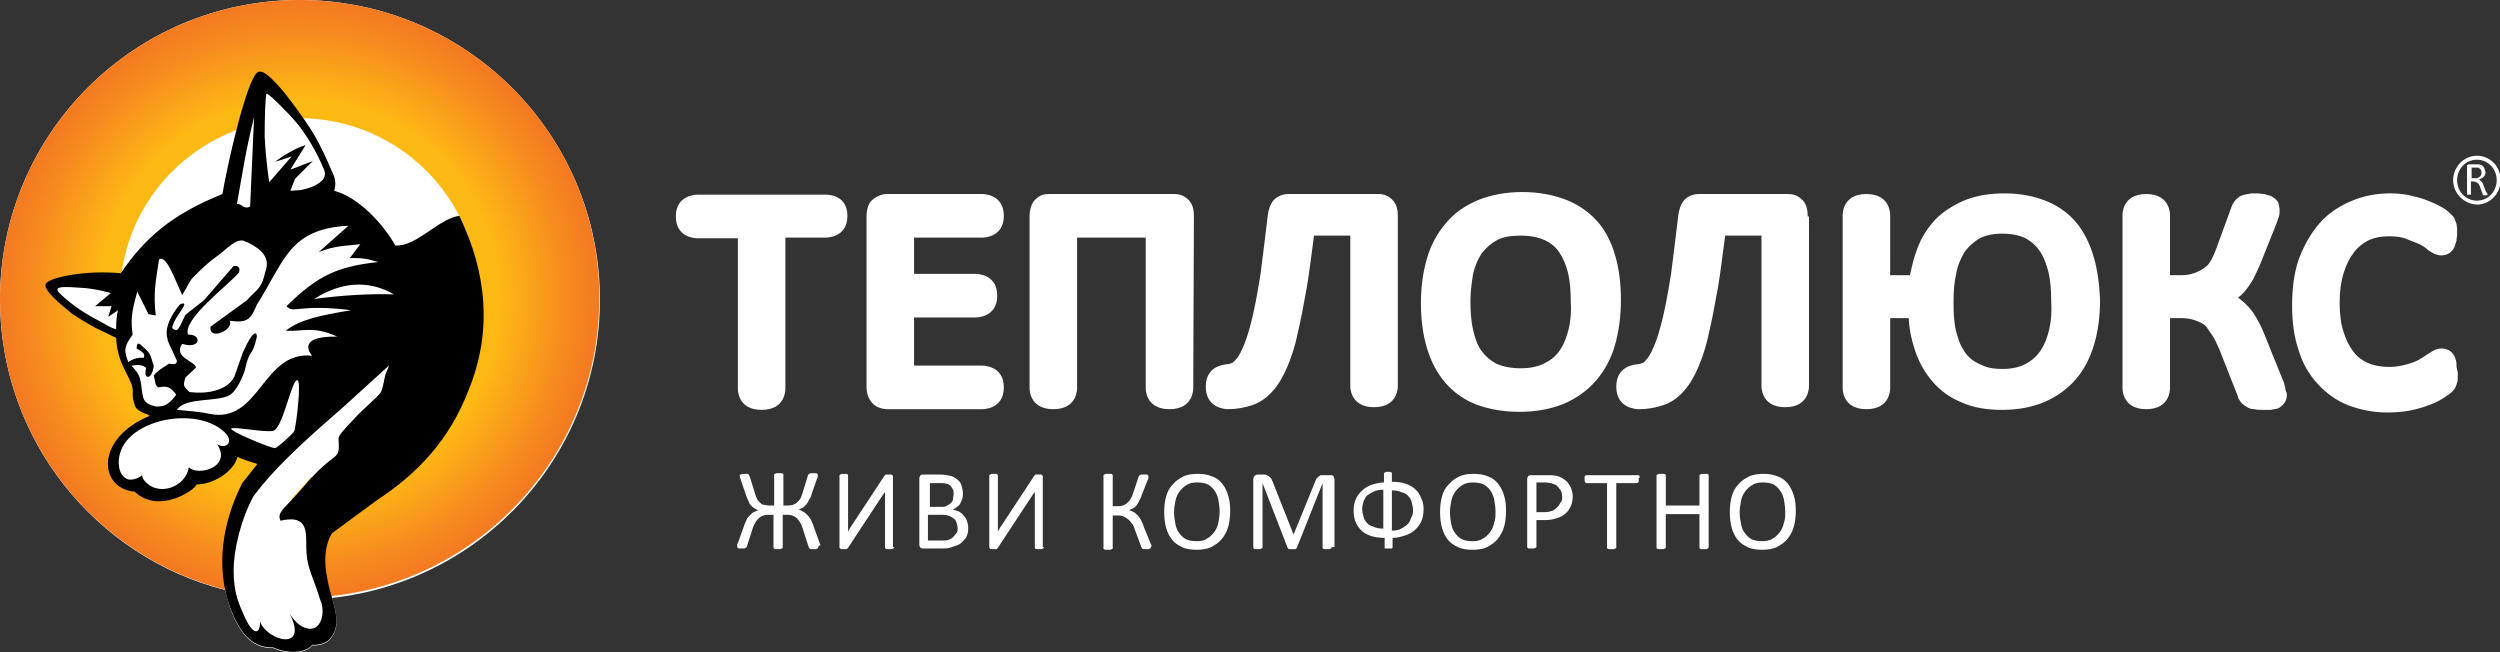<?xml version="1.0" encoding="utf-8"?>
<!-- Generator: Adobe Illustrator 21.1.0, SVG Export Plug-In . SVG Version: 6.00 Build 0)  -->
<svg version="1.1" id="Layer_1" xmlns="http://www.w3.org/2000/svg" xmlns:xlink="http://www.w3.org/1999/xlink" x="0px" y="0px"
	 viewBox="0 0 378.8 98.8" style="enable-background:new 0 0 378.8 98.8;" xml:space="preserve">
<rect x="0" y="0" width="378.8" height="98.8" fill="#333333" stroke="none"/>
<style type="text/css">
	.st0{fill:#FFFFFF;}
	.st1{fill:none;stroke:#FFFFFF;}
	.st2{fill:url(#SVGID_1_);}
</style>
<path class="st0" d="M90.9,45.4C90.9,20.3,70.5,0,45.4,0S0,20.3,0,45.4c0,21.2,14.5,39,34.1,44c0.3,1.2,0.6,2.3,0.9,3.1l0,0
	c1.2,3,2.9,5.8,6.4,5.7c2.2,1,4.9,0.9,5.9-0.4c2.1,0.1,3.4-1,3.7-3.3c0-1.4-0.3-2.6-0.7-3.9C73.1,88.1,90.9,68.9,90.9,45.4z"/>
<g>
	<path class="st0" d="M124,82.9C124,83,124,83,124,82.9l-0.1,0.2c-0.1,0-0.1,0-0.2,0.1c-0.1,0-0.2,0-0.4,0c-0.2,0-0.3,0-0.4,0
		s-0.2,0-0.2-0.1c-0.1,0-0.1-0.1-0.1-0.1s-0.1-0.1-0.1-0.2l-0.9-2.8c-0.1-0.4-0.3-0.7-0.4-0.9c-0.2-0.2-0.3-0.5-0.5-0.6
		c-0.2-0.2-0.4-0.3-0.7-0.4c-0.3-0.1-0.6-0.1-0.9-0.1h-0.5v4.9V83l-0.1,0.1c-0.1,0-0.1,0-0.2,0.1c-0.1,0-0.2,0-0.4,0
		c-0.1,0-0.3,0-0.4,0s-0.2,0-0.2-0.1c-0.1,0-0.1,0-0.1-0.1v-0.1V78h-0.5c-0.4,0-0.7,0-1,0.1s-0.5,0.2-0.7,0.4
		c-0.2,0.2-0.4,0.4-0.5,0.6s-0.3,0.5-0.4,0.8l-0.9,2.8c0,0.1,0,0.1-0.1,0.2L113,83c-0.1,0-0.1,0.1-0.2,0.1s-0.2,0-0.4,0
		c-0.2,0-0.3,0-0.4,0s-0.2,0-0.2-0.1c-0.1,0-0.1-0.1-0.1-0.1v-0.1c0,0,0,0,0-0.1v-0.1v-0.1c0,0,0-0.1,0.1-0.2l0.9-2.5
		c0.1-0.4,0.3-0.7,0.4-1s0.3-0.5,0.5-0.7s0.4-0.4,0.6-0.5s0.5-0.2,0.7-0.3l0,0c-0.2-0.1-0.4-0.1-0.6-0.3c-0.2-0.1-0.4-0.3-0.5-0.4
		c-0.2-0.2-0.3-0.4-0.4-0.7c-0.1-0.3-0.3-0.6-0.4-1l-0.8-2.3c0-0.1-0.1-0.2-0.1-0.3c0-0.1,0-0.1,0-0.2V72l0.1-0.1
		c0.1,0,0.1,0,0.2-0.1c0.1,0,0.2,0,0.4,0c0.2,0,0.3,0,0.4,0s0.2,0,0.2,0.1c0.1,0,0.1,0.1,0.1,0.1s0,0.1,0.1,0.2l0.8,2.6
		c0.1,0.3,0.2,0.6,0.3,0.8c0.1,0.2,0.3,0.4,0.5,0.6s0.4,0.3,0.7,0.3c0.3,0.1,0.6,0.1,0.9,0.1h0.5V72v-0.1l0.1-0.1
		c0.1,0,0.1,0,0.2-0.1c0.1,0,0.2,0,0.4,0c0.1,0,0.3,0,0.4,0s0.2,0,0.2,0.1c0.1,0,0.1,0,0.1,0.1V72v4.6h0.5c0.3,0,0.6,0,0.9-0.1
		s0.5-0.2,0.7-0.4c0.2-0.2,0.4-0.4,0.5-0.6s0.2-0.5,0.3-0.8l0.8-2.6c0-0.1,0-0.1,0.1-0.2l0.1-0.1c0.1,0,0.1-0.1,0.2-0.1s0.2,0,0.4,0
		c0.1,0,0.3,0,0.4,0s0.2,0,0.2,0.1c0.1,0,0.1,0.1,0.1,0.1V72c0,0.1,0,0.1,0,0.2s0,0.2-0.1,0.3l-0.8,2.3c-0.1,0.4-0.2,0.7-0.4,0.9
		c-0.1,0.3-0.3,0.5-0.4,0.7c-0.2,0.2-0.3,0.3-0.5,0.5c-0.2,0.1-0.4,0.2-0.7,0.3l0,0c0.3,0.1,0.5,0.2,0.8,0.4
		c0.2,0.1,0.4,0.3,0.6,0.5s0.3,0.4,0.5,0.7c0.1,0.3,0.3,0.6,0.4,1l0.9,2.5c0,0.1,0,0.1,0.1,0.2v0.1C124,82.7,124,82.8,124,82.9
		C124,82.8,124,82.8,124,82.9z"/>
	<path class="st0" d="M135.5,82.9L135.5,82.9l-0.1,0.2c-0.1,0-0.1,0-0.2,0.1c-0.1,0-0.2,0-0.4,0c-0.1,0-0.3,0-0.4,0
		c-0.1,0-0.2,0-0.2-0.1c-0.1,0-0.1-0.1-0.1-0.1v-0.1v-7.3c0-0.2,0-0.4,0-0.6s0-0.4,0-0.5l0,0c0,0.1-0.1,0.2-0.2,0.3
		c-0.1,0.1-0.1,0.2-0.2,0.3c-0.1,0.1-0.1,0.2-0.2,0.3c-0.1,0.1-0.1,0.2-0.2,0.3l-4.8,7.3l-0.1,0.1l-0.1,0.1c-0.1,0-0.1,0-0.2,0
		c-0.1,0-0.2,0-0.3,0c-0.1,0-0.2,0-0.3,0c-0.1,0-0.1,0-0.2-0.1l-0.1-0.1v-0.1V72.1V72l0.1-0.1c0.1,0,0.1,0,0.2-0.1
		c0.1,0,0.2,0,0.3,0c0.1,0,0.3,0,0.4,0c0.1,0,0.2,0,0.2,0.1c0.1,0,0.1,0.1,0.1,0.1v0.1v7.4c0,0.2,0,0.3,0,0.5s0,0.4,0,0.5l0,0
		c0.1-0.1,0.2-0.3,0.3-0.5s0.3-0.4,0.4-0.6l4.8-7.3l0.1-0.1l0.1-0.1c0.1,0,0.1,0,0.2,0c0.1,0,0.2,0,0.3,0s0.2,0,0.3,0s0.1,0,0.2,0.1
		l0.1,0.1v0.1v10.7H135.5z"/>
	<path class="st0" d="M146.7,79.9c0,0.4,0,0.7-0.1,1s-0.2,0.6-0.4,0.8c-0.2,0.2-0.4,0.4-0.6,0.6c-0.2,0.2-0.5,0.3-0.8,0.4
		s-0.6,0.2-0.9,0.3c-0.3,0.1-0.7,0.1-1.1,0.1h-2.9c-0.1,0-0.3,0-0.4-0.1c-0.1-0.1-0.2-0.2-0.2-0.5v-10c0-0.2,0.1-0.4,0.2-0.5
		c0.1-0.1,0.2-0.1,0.4-0.1h2.5c0.7,0,1.2,0.1,1.6,0.2c0.4,0.1,0.8,0.3,1.1,0.6c0.3,0.2,0.5,0.5,0.6,0.9s0.2,0.7,0.2,1.2
		c0,0.3,0,0.5-0.1,0.8c-0.1,0.2-0.2,0.5-0.3,0.7s-0.3,0.4-0.5,0.5c-0.2,0.2-0.4,0.3-0.6,0.4c0.3,0.1,0.6,0.2,0.9,0.3
		c0.3,0.2,0.5,0.3,0.7,0.6c0.2,0.2,0.4,0.5,0.5,0.8C146.6,79.2,146.7,79.5,146.7,79.9z M144.5,74.9c0-0.3,0-0.5-0.1-0.7
		s-0.2-0.4-0.4-0.6s-0.4-0.3-0.6-0.3c-0.3-0.1-0.6-0.1-1-0.1h-1.5v3.6h1.7c0.4,0,0.7,0,0.9-0.2c0.2-0.1,0.4-0.2,0.6-0.4
		c0.2-0.2,0.3-0.4,0.3-0.6C144.4,75.4,144.5,75.1,144.5,74.9z M145.1,80c0-0.3-0.1-0.6-0.2-0.9c-0.1-0.3-0.3-0.5-0.5-0.6
		c-0.2-0.2-0.5-0.3-0.8-0.4s-0.7-0.1-1.2-0.1h-1.8v3.9h2.2c0.3,0,0.6,0,0.9-0.1c0.3-0.1,0.5-0.2,0.7-0.4c0.2-0.2,0.3-0.4,0.5-0.6
		C145.1,80.6,145.1,80.3,145.1,80z"/>
	<path class="st0" d="M158.2,82.9L158.2,82.9l-0.1,0.2c-0.1,0-0.1,0-0.2,0.1c-0.1,0-0.2,0-0.4,0c-0.1,0-0.3,0-0.4,0
		c-0.1,0-0.2,0-0.2-0.1c-0.1,0-0.1-0.1-0.1-0.1v-0.1v-7.3c0-0.2,0-0.4,0-0.6s0-0.4,0-0.5l0,0c0,0.1-0.1,0.2-0.2,0.3
		c-0.1,0.1-0.1,0.2-0.2,0.3c-0.1,0.1-0.1,0.2-0.2,0.3c-0.1,0.1-0.1,0.2-0.2,0.3l-4.8,7.3l-0.1,0.1l-0.1,0.1c-0.1,0-0.1,0-0.2,0
		c-0.1,0-0.2,0-0.3,0s-0.2,0-0.3,0s-0.2,0-0.2-0.1l-0.1-0.1v-0.1V72.1V72l0.1-0.1c0.1,0,0.1,0,0.2-0.1c0.1,0,0.2,0,0.3,0
		s0.3,0,0.4,0c0.1,0,0.2,0,0.2,0.1c0.1,0,0.1,0.1,0.1,0.1v0.1v7.4c0,0.2,0,0.3,0,0.5s0,0.4,0,0.5l0,0c0.1-0.1,0.2-0.3,0.3-0.5
		s0.3-0.4,0.4-0.6l4.8-7.3l0.1-0.1l0.1-0.1c0.1,0,0.1,0,0.2,0c0.1,0,0.2,0,0.3,0s0.2,0,0.3,0s0.1,0,0.2,0.1l0.1,0.1v0.1v10.7H158.2z
		"/>
	<path class="st0" d="M174.4,82.9C174.4,83,174.4,83,174.4,82.9l-0.1,0.2c-0.1,0-0.1,0-0.2,0.1c-0.1,0-0.2,0-0.4,0s-0.3,0-0.4,0
		c-0.1,0-0.2,0-0.2-0.1c-0.1,0-0.1-0.1-0.1-0.1s-0.1-0.1-0.1-0.2l-1-2.7c-0.1-0.4-0.3-0.7-0.5-0.9c-0.2-0.3-0.4-0.5-0.6-0.6
		c-0.2-0.2-0.5-0.3-0.7-0.4c-0.3-0.1-0.6-0.1-0.9-0.1h-0.6V83v0.1l-0.1,0.1c-0.1,0-0.1,0-0.2,0.1c-0.1,0-0.2,0-0.4,0
		c-0.1,0-0.3,0-0.4,0c-0.1,0-0.2,0-0.2-0.1c-0.1,0-0.1,0-0.1-0.1V83V72.1V72l0.1-0.1c0.1,0,0.1,0,0.2-0.1c0.1,0,0.2,0,0.4,0
		c0.1,0,0.3,0,0.4,0c0.1,0,0.2,0,0.2,0.1c0.1,0,0.1,0,0.1,0.1v0.1v4.6h0.6c0.3,0,0.6,0,0.9-0.1c0.3-0.1,0.5-0.2,0.7-0.4
		c0.2-0.2,0.4-0.4,0.5-0.6c0.2-0.3,0.3-0.6,0.4-0.9l0.8-2.4c0-0.1,0-0.1,0.1-0.2l0.1-0.1c0.1,0,0.1-0.1,0.2-0.1c0.1,0,0.2,0,0.4,0
		c0.1,0,0.3,0,0.4,0c0.1,0,0.2,0,0.2,0.1c0.1,0,0.1,0.1,0.1,0.1v0.1c0,0.1,0,0.1,0,0.2s0,0.2-0.1,0.3L173,75
		c-0.1,0.4-0.3,0.7-0.4,0.9c-0.1,0.3-0.3,0.5-0.4,0.7c-0.2,0.2-0.3,0.3-0.5,0.4s-0.4,0.2-0.6,0.3l0,0c0.3,0.1,0.5,0.2,0.7,0.3
		c0.2,0.1,0.4,0.3,0.6,0.5c0.2,0.2,0.3,0.4,0.5,0.7c0.1,0.3,0.3,0.6,0.4,1l1.1,2.7c0.1,0.1,0.1,0.3,0.1,0.3
		C174.4,82.8,174.4,82.8,174.4,82.9z"/>
	<path class="st0" d="M186.4,77.4c0,0.9-0.1,1.7-0.3,2.4c-0.2,0.7-0.5,1.3-1,1.9c-0.4,0.5-1,0.9-1.6,1.2c-0.6,0.3-1.4,0.4-2.2,0.4
		s-1.6-0.1-2.2-0.4c-0.6-0.3-1.1-0.6-1.5-1.1s-0.7-1.1-0.9-1.8c-0.2-0.7-0.3-1.5-0.3-2.4s0.1-1.7,0.3-2.4c0.2-0.7,0.5-1.3,1-1.8
		c0.4-0.5,1-0.9,1.6-1.2c0.6-0.3,1.4-0.4,2.2-0.4s1.5,0.1,2.2,0.4c0.6,0.2,1.1,0.6,1.5,1.1s0.7,1.1,0.9,1.8
		C186.3,75.7,186.4,76.5,186.4,77.4z M184.8,77.5c0-0.6-0.1-1.2-0.2-1.8c-0.1-0.5-0.3-1-0.6-1.4s-0.6-0.7-1-0.9
		c-0.4-0.2-1-0.3-1.6-0.3s-1.2,0.1-1.6,0.4c-0.4,0.2-0.8,0.6-1.1,1s-0.5,0.9-0.6,1.4s-0.2,1.1-0.2,1.7c0,0.7,0.1,1.3,0.2,1.8
		c0.1,0.6,0.3,1,0.6,1.4s0.6,0.7,1,0.9c0.4,0.2,1,0.3,1.6,0.3c0.7,0,1.2-0.1,1.6-0.4c0.4-0.2,0.8-0.6,1.1-1s0.5-0.9,0.6-1.4
		C184.7,78.7,184.8,78.1,184.8,77.5z"/>
	<path class="st0" d="M201.8,82.9L201.8,82.9l-0.1,0.2c-0.1,0-0.1,0-0.2,0.1c-0.1,0-0.2,0-0.4,0c-0.1,0-0.3,0-0.4,0
		c-0.1,0-0.2,0-0.2-0.1c-0.1,0-0.1,0-0.1-0.1v-0.1v-9.7l0,0l-3.9,9.8c0,0,0,0.1-0.1,0.1l-0.1,0.1c-0.1,0-0.1,0-0.2,0
		c-0.1,0-0.2,0-0.3,0s-0.2,0-0.3,0s-0.2,0-0.2,0c-0.1,0-0.1,0-0.1-0.1l-0.1-0.1l-3.8-9.8l0,0v9.7V83l-0.1,0.1c-0.1,0-0.1,0-0.2,0.1
		c-0.1,0-0.2,0-0.4,0c-0.1,0-0.3,0-0.4,0c-0.1,0-0.2,0-0.2-0.1c-0.1,0-0.1,0-0.1-0.1v-0.1V72.6c0-0.2,0.1-0.4,0.2-0.5
		c0.1-0.1,0.3-0.2,0.4-0.2h0.9c0.2,0,0.4,0,0.5,0.1c0.1,0,0.3,0.1,0.4,0.2c0.1,0.1,0.2,0.2,0.3,0.3c0.1,0.1,0.1,0.3,0.2,0.4L196,81
		l0,0l3.3-8.1c0.1-0.2,0.1-0.3,0.2-0.4c0.1-0.1,0.2-0.2,0.3-0.3c0.1-0.1,0.2-0.1,0.3-0.2c0.1,0,0.2,0,0.4,0h1c0.1,0,0.2,0,0.3,0
		s0.1,0.1,0.2,0.1c0.1,0.1,0.1,0.1,0.1,0.2s0.1,0.2,0.1,0.3v10.3H201.8z"/>
	<path class="st0" d="M215.7,77.2c0,0.6-0.1,1.2-0.3,1.7s-0.5,0.9-0.9,1.3s-0.9,0.7-1.5,0.9c-0.6,0.2-1.3,0.4-2,0.4v1.4V83l-0.1,0.1
		c-0.1,0-0.1,0-0.2,0c-0.1,0-0.2,0-0.3,0s-0.3,0-0.3,0c-0.1,0-0.2,0-0.2,0c-0.1,0-0.1,0-0.1-0.1v-0.1v-1.4c-0.8,0-1.5-0.1-2.1-0.3
		c-0.6-0.2-1.1-0.5-1.4-0.8c-0.4-0.4-0.7-0.8-0.9-1.3s-0.3-1.1-0.3-1.8c0-0.6,0.1-1.1,0.3-1.6s0.5-0.9,0.9-1.3s0.9-0.7,1.4-0.9
		c0.6-0.2,1.3-0.4,2-0.4v-1.3v-0.1l0.1-0.1c0.1,0,0.1,0,0.2-0.1c0.1,0,0.2,0,0.3,0s0.2,0,0.3,0s0.2,0,0.2,0.1c0.1,0,0.1,0,0.1,0.1
		v0.1V73c0.8,0,1.5,0.1,2.1,0.3c0.6,0.2,1.1,0.5,1.4,0.8c0.4,0.3,0.7,0.8,0.9,1.3C215.6,75.9,215.7,76.5,215.7,77.2z M209.6,74.2
		c-0.6,0-1.1,0.1-1.5,0.3c-0.4,0.2-0.7,0.4-1,0.6c-0.2,0.3-0.4,0.6-0.5,0.9s-0.2,0.7-0.2,1.1s0.1,0.9,0.2,1.2
		c0.1,0.4,0.3,0.7,0.5,0.9c0.2,0.3,0.6,0.5,1,0.6c0.4,0.2,0.9,0.3,1.5,0.3V74.2z M214.1,77.3c0-0.4-0.1-0.8-0.2-1.2
		c-0.1-0.4-0.3-0.7-0.5-0.9c-0.2-0.3-0.6-0.5-1-0.6c-0.4-0.2-0.9-0.3-1.5-0.3v6.1c0.6,0,1.1-0.1,1.4-0.3c0.4-0.2,0.7-0.4,1-0.7
		c0.3-0.3,0.4-0.6,0.5-0.9C214.1,78,214.1,77.7,214.1,77.3z"/>
	<path class="st0" d="M228.2,77.4c0,0.9-0.1,1.7-0.3,2.4c-0.2,0.7-0.5,1.3-1,1.9c-0.4,0.5-1,0.9-1.6,1.2c-0.6,0.3-1.4,0.4-2.2,0.4
		s-1.6-0.1-2.2-0.4c-0.6-0.3-1.1-0.6-1.5-1.1s-0.7-1.1-0.9-1.8c-0.2-0.7-0.3-1.5-0.3-2.4s0.1-1.7,0.3-2.4c0.2-0.7,0.5-1.3,1-1.8
		c0.4-0.5,1-0.9,1.6-1.2c0.6-0.3,1.4-0.4,2.2-0.4s1.5,0.1,2.2,0.4c0.6,0.2,1.1,0.6,1.5,1.1s0.7,1.1,0.9,1.8
		C228.1,75.7,228.2,76.5,228.2,77.4z M226.6,77.5c0-0.6-0.1-1.2-0.2-1.8c-0.1-0.5-0.3-1-0.6-1.4s-0.6-0.7-1-0.9
		c-0.4-0.2-1-0.3-1.6-0.3s-1.2,0.1-1.6,0.4c-0.4,0.2-0.8,0.6-1.1,1s-0.5,0.9-0.6,1.4s-0.2,1.1-0.2,1.7c0,0.7,0.1,1.3,0.2,1.8
		c0.1,0.6,0.3,1,0.6,1.4s0.6,0.7,1,0.9c0.4,0.2,1,0.3,1.6,0.3s1.2-0.1,1.6-0.4c0.4-0.2,0.8-0.6,1.1-1s0.5-0.9,0.6-1.4
		C226.6,78.7,226.6,78.1,226.6,77.5z"/>
	<path class="st0" d="M238.3,75.2c0,0.6-0.1,1.1-0.3,1.5s-0.4,0.8-0.8,1.1c-0.3,0.3-0.8,0.6-1.3,0.7c-0.5,0.2-1.1,0.3-1.8,0.3h-1.3
		v4v0.1l-0.1,0.1c-0.1,0-0.1,0-0.2,0.1c-0.1,0-0.2,0-0.4,0c-0.1,0-0.3,0-0.4,0c-0.1,0-0.2,0-0.2-0.1c-0.1,0-0.1,0-0.1-0.1v-0.1V72.6
		c0-0.2,0.1-0.4,0.2-0.5c0.1-0.1,0.3-0.1,0.4-0.1h2.4c0.2,0,0.5,0,0.7,0s0.5,0.1,0.8,0.1c0.3,0.1,0.6,0.2,0.9,0.4
		c0.3,0.2,0.6,0.4,0.8,0.7c0.2,0.3,0.4,0.6,0.5,0.9C238.2,74.4,238.3,74.8,238.3,75.2z M236.7,75.3c0-0.5-0.1-0.8-0.3-1.1
		c-0.2-0.3-0.4-0.5-0.6-0.7c-0.3-0.1-0.5-0.2-0.8-0.3c-0.3,0-0.5-0.1-0.8-0.1h-1.4v4.5h1.3c0.4,0,0.8-0.1,1.1-0.2s0.5-0.3,0.7-0.5
		s0.4-0.4,0.5-0.7C236.7,76,236.7,75.6,236.7,75.3z"/>
	<path class="st0" d="M248.3,72.6c0,0.1,0,0.2,0,0.3c0,0.1,0,0.1-0.1,0.2l-0.1,0.1H248h-3.1v9.7V83l-0.1,0.1c-0.1,0-0.1,0-0.2,0.1
		c-0.1,0-0.2,0-0.4,0c-0.1,0-0.3,0-0.4,0c-0.1,0-0.2,0-0.2-0.1c-0.1,0-0.1,0-0.1-0.1v-0.1v-9.7h-3.1h-0.1l-0.1-0.1
		c0,0,0-0.1-0.1-0.2c0-0.1,0-0.2,0-0.3c0-0.1,0-0.2,0-0.3c0-0.1,0-0.2,0.1-0.2c0-0.1,0.1-0.1,0.1-0.1h0.1h7.8h0.1l0.1,0.1
		c0,0.1,0,0.1,0.1,0.2C248.3,72.4,248.3,72.4,248.3,72.6z"/>
	<path class="st0" d="M258.9,82.9L258.9,82.9l-0.1,0.2c-0.1,0-0.1,0-0.2,0.1c-0.1,0-0.2,0-0.4,0c-0.1,0-0.3,0-0.4,0s-0.2,0-0.2-0.1
		c-0.1,0-0.1,0-0.1-0.1v-0.1v-5h-5.1v5V83l-0.1,0.1c-0.1,0-0.1,0-0.2,0.1c-0.1,0-0.2,0-0.4,0c-0.1,0-0.3,0-0.4,0
		c-0.1,0-0.2,0-0.2-0.1c-0.1,0-0.1,0-0.1-0.1v-0.1V72.1V72l0.1-0.1c0.1,0,0.1,0,0.2-0.1c0.1,0,0.2,0,0.4,0c0.1,0,0.3,0,0.4,0
		c0.1,0,0.2,0,0.2,0.1c0.1,0,0.1,0,0.1,0.1v0.1v4.5h5.1v-4.5V72l0.1-0.1c0.1,0,0.1,0,0.2-0.1c0.1,0,0.2,0,0.4,0c0.1,0,0.3,0,0.4,0
		s0.2,0,0.2,0.1c0.1,0,0.1,0,0.1,0.1v0.1V82.9z"/>
	<path class="st0" d="M272.1,77.4c0,0.9-0.1,1.7-0.3,2.4c-0.2,0.7-0.5,1.3-1,1.9c-0.4,0.5-1,0.9-1.6,1.2c-0.6,0.3-1.4,0.4-2.2,0.4
		c-0.8,0-1.6-0.1-2.2-0.4s-1.1-0.6-1.5-1.1s-0.7-1.1-0.9-1.8c-0.2-0.7-0.3-1.5-0.3-2.4s0.1-1.7,0.3-2.4c0.2-0.7,0.5-1.3,1-1.8
		c0.4-0.5,1-0.9,1.6-1.2c0.6-0.3,1.4-0.4,2.2-0.4c0.8,0,1.5,0.1,2.2,0.4c0.6,0.2,1.1,0.6,1.5,1.1s0.7,1.1,0.9,1.8
		C272,75.7,272.1,76.5,272.1,77.4z M270.5,77.5c0-0.6-0.1-1.2-0.2-1.8c-0.1-0.5-0.3-1-0.6-1.4c-0.3-0.4-0.6-0.7-1-0.9
		c-0.4-0.2-1-0.3-1.6-0.3s-1.2,0.1-1.6,0.4c-0.4,0.2-0.8,0.6-1.1,1c-0.3,0.4-0.5,0.9-0.6,1.4s-0.2,1.1-0.2,1.7
		c0,0.7,0.1,1.3,0.2,1.8c0.1,0.6,0.3,1,0.6,1.4c0.3,0.4,0.6,0.7,1,0.9c0.4,0.2,1,0.3,1.6,0.3s1.2-0.1,1.6-0.4c0.4-0.2,0.8-0.6,1.1-1
		c0.3-0.4,0.5-0.9,0.6-1.4C270.5,78.7,270.5,78.1,270.5,77.5z"/>
</g>
<g>
	<g>
		<g>
			<path class="st0" d="M376.9,29.5L376.9,29.5L376.9,29.5c-0.1,0.1-0.1,0.1-0.2,0.1s-0.1,0-0.2,0s-0.1,0-0.1,0h-0.1h-0.1
				c0,0,0,0,0-0.1l-0.4-1.1c0-0.1-0.1-0.2-0.1-0.3c-0.1-0.1-0.1-0.2-0.2-0.3c-0.1-0.1-0.2-0.1-0.3-0.2c-0.1,0-0.2-0.1-0.4-0.1h-0.4
				v2l0,0c0,0,0,0-0.1,0c0,0,0,0-0.1,0h-0.1c-0.1,0-0.1,0-0.1,0h-0.1c0,0,0,0-0.1,0l0,0v-4.3c0-0.1,0-0.2,0.1-0.2l0.1-0.1h1
				c0.1,0,0.2,0,0.3,0c0.1,0,0.1,0,0.2,0c0.2,0,0.3,0.1,0.5,0.1c0.1,0.1,0.2,0.1,0.3,0.3c0.1,0.1,0.1,0.2,0.2,0.4
				c0,0.1,0.1,0.3,0.1,0.4s0,0.3-0.1,0.4c0,0.1-0.1,0.2-0.2,0.3c-0.1,0.1-0.2,0.2-0.3,0.2c-0.1,0.1-0.2,0.1-0.4,0.2
				c0.1,0,0.1,0.1,0.2,0.1c0,0.1,0.1,0.1,0.2,0.2s0.1,0.2,0.2,0.3c0,0.1,0.1,0.2,0.1,0.3l0.4,1C376.9,29.3,376.9,29.3,376.9,29.5
				C376.9,29.4,376.9,29.4,376.9,29.5z M376,26.2c0-0.2,0-0.3-0.1-0.5c-0.1-0.1-0.2-0.2-0.4-0.3c-0.1,0-0.1,0-0.2,0s-0.2,0-0.3,0
				h-0.5V27h0.6c0.2,0,0.3,0,0.4-0.1c0.1,0,0.2-0.1,0.3-0.2c0.1-0.1,0.1-0.2,0.2-0.3C376,26.4,376,26.3,376,26.2z"/>
		</g>
		<path class="st0" d="M371.7,27.3c0-2,1.6-3.7,3.6-3.7l0,0c2,0,3.6,1.6,3.6,3.7l0,0c0,2-1.6,3.7-3.6,3.7l0,0
			C373.3,30.9,371.7,29.3,371.7,27.3L371.7,27.3z M372.3,27.3c0,1.7,1.3,3.1,3,3.1l0,0c1.7,0,3-1.4,3-3.1l0,0c0-1.7-1.3-3.1-3-3.1
			l0,0C373.6,24.2,372.3,25.6,372.3,27.3L372.3,27.3L372.3,27.3z"/>
	</g>
	<g>
		<path class="st0" d="M148.8,36L148.8,36c0,0,3.3,0.1,3.3-3.3s-3.3-3.3-3.3-3.3l0,0h-14.4c-0.8,0-1.4,0.3-2,0.7
			c-0.9,0.6-1.1,1.8-1.1,2.7c0,0.1,0,0.1,0,0.1v25.8c0,0.9,0.3,1.9,1.1,2.6c0.8,0.7,2,0.7,2,0.7h14.4l0,0c0,0,3.3,0.1,3.3-3.3
			c0-3.4-3.3-3.3-3.3-3.3h-10.3v-7.3h9.3l0,0c0,0,3.3,0.1,3.3-3.3c0-3.4-3.3-3.3-3.3-3.3h-9.3V36H148.8z"/>
		<path class="st0" d="M180.9,32.8L180.9,32.8c0-0.8-0.1-1.8-0.8-2.5s-1.4-0.9-2.2-0.9l0,0h-18.8c0,0,0,0-0.1,0
			c-0.8,0-1.4,0.1-2.2,0.9s-0.8,2.4-0.8,2.4v26c0,0-0.2,3.3,3.6,3.3s3.6-3.3,3.6-3.3V36h10.4v22.7c0,0-0.2,3.3,3.6,3.3
			s3.6-3.3,3.6-3.3L180.9,32.8L180.9,32.8z"/>
		<path class="st0" d="M244.7,38.6L244.7,38.6c-0.6-2-1.5-3.8-2.8-5.2c-1.3-1.4-2.9-2.5-4.8-3.2c-1.9-0.7-4-1.1-6.4-1.1
			c-2.5,0-4.7,0.4-6.7,1.2c-1.9,0.8-3.6,1.9-4.9,3.5c-1.3,1.5-2.3,3.3-2.9,5.4c-0.6,2.1-0.9,4.3-0.9,6.7c0,2.5,0.3,4.8,0.9,6.8
			c0.6,2,1.5,3.8,2.8,5.3s2.9,2.6,4.7,3.3c1.9,0.7,4.1,1.1,6.5,1.1c2.5,0,4.7-0.4,6.7-1.2c1.9-0.8,3.6-2,4.9-3.5
			c1.3-1.5,2.3-3.3,2.9-5.4c0.6-2.1,0.9-4.4,0.9-6.9C245.6,42.9,245.3,40.6,244.7,38.6z M237.7,49.8c-0.3,1.2-0.7,2.3-1.3,3.2
			s-1.3,1.5-2.3,2c-0.9,0.5-2.1,0.8-3.7,0.8c-1.6,0-2.8-0.3-3.7-0.7c-0.9-0.5-1.6-1.1-2.2-1.9c-0.6-0.8-1-1.9-1.3-3.2
			s-0.4-2.8-0.4-4.4c0-1.4,0.2-2.8,0.4-4.1c0.3-1.2,0.7-2.2,1.3-3.1c0.6-0.8,1.4-1.5,2.3-2c0.9-0.5,2.1-0.7,3.6-0.7
			c1.6,0,2.8,0.3,3.7,0.7c1,0.5,1.7,1.1,2.2,1.9c0.6,0.9,1,1.9,1.3,3.1c0.3,1.3,0.4,2.7,0.4,4.3C238.1,47.1,238,48.5,237.7,49.8z"/>
		<path class="st0" d="M317.2,38.8c-0.6-2-1.5-3.8-2.7-5.2s-2.8-2.5-4.6-3.2c-1.8-0.7-3.9-1.1-6.1-1.1s-4.2,0.3-6,1
			c-1.7,0.7-3.3,1.7-4.5,2.9c-1.2,1.3-2.2,2.8-2.8,4.5c-0.5,1.3-0.8,2.6-1.1,4h-3V36l0,0v-3.3c0,0,0.2-3.3-3.6-3.3
			c-3.8,0-3.6,3.3-3.6,3.3v22.7l0,0v3.3c0,0-0.2,3.3,3.6,3.3c3.8,0,3.6-3.3,3.6-3.3V48.2h2.8c0.1,1.7,0.4,3.2,0.9,4.7
			c0.6,1.9,1.5,3.5,2.7,4.9s2.7,2.5,4.5,3.2c1.8,0.8,3.8,1.1,6.1,1.1c2.4,0,4.5-0.4,6.4-1.2c1.8-0.8,3.4-1.9,4.7-3.4
			c1.3-1.5,2.2-3.3,2.8-5.3c0.6-2,0.9-4.3,0.9-6.8C318.1,43,317.8,40.8,317.2,38.8z M310.5,49.9c-0.3,1.3-0.7,2.3-1.3,3.2
			c-0.6,0.9-1.3,1.5-2.2,2c-0.9,0.5-2,0.8-3.6,0.8c-1.1,0-1.9-0.1-2.7-0.4c-0.7-0.3-1.4-0.6-1.9-1s-1-0.9-1.3-1.5
			c-0.4-0.6-0.7-1.3-0.9-2.1c-0.3-0.8-0.4-1.6-0.5-2.5s-0.1-1.9-0.1-2.8c0-1.5,0.1-2.8,0.4-4.1c0.2-1.3,0.7-2.3,1.2-3.2
			c0.6-0.9,1.3-1.5,2.2-2.1c0.9-0.5,2.1-0.8,3.6-0.8s2.7,0.3,3.5,0.7c0.9,0.5,1.6,1.1,2.2,2s1,2,1.3,3.2c0.3,1.3,0.4,2.8,0.4,4.3
			C310.9,47.2,310.8,48.6,310.5,49.9z"/>
		<path class="st0" d="M346.3,58.9L346,59L346.3,58.9c-0.1-0.3-0.1-0.5-0.2-0.8l0,0l-0.1-0.3l-0.1-0.2l0,0l-2.7-6.7
			c-0.4-1-0.8-1.9-1.3-2.7c-0.4-0.8-1-1.5-1.6-2.1c-0.4-0.4-0.8-0.7-1.2-1c0.3-0.2,0.6-0.5,0.9-0.8c0.5-0.6,1-1.3,1.4-2
			c0.4-0.8,0.8-1.6,1.2-2.6l2.4-6c0.1-0.4,0.2-0.6,0.3-0.9c0.1-0.3,0.1-0.6,0.1-1c0-0.3-0.1-0.7-0.2-1.1c-0.3-0.6-0.8-0.8-1.1-1
			c-0.4-0.1-0.7-0.2-1-0.3c-0.4,0-0.7-0.1-1.2-0.1s-0.9,0-1.3,0.1s-0.7,0.1-1.1,0.3c-0.4,0.2-0.7,0.5-1,0.9
			c-0.2,0.3-0.3,0.5-0.4,0.8l-2.3,6.3c-0.3,0.8-0.6,1.5-1,2.1c-0.3,0.5-1.2,1.2-2.4,1.6c-0.5,0.2-1.2,0.3-2,0.3h-1.6V36l0,0v-3.3
			c0,0,0.2-3.3-3.6-3.3c-3.8,0-3.6,3.3-3.6,3.3v22.7l0,0v3.3c0,0-0.2,3.3,3.6,3.3c3.8,0,3.6-3.3,3.6-3.3V48.2h1.6
			c0.8,0,1.5,0.1,2.1,0.3s1,0.4,1.5,0.7c0.4,0.3,0.8,1.1,1.2,1.6c0.4,0.6,0.7,1.3,1.1,2.2l2.8,7.1c0,0.2,0.2,0.5,0.4,0.8
			c0.3,0.4,0.7,0.6,1,0.8s0.7,0.3,1.1,0.3c0.4,0.1,0.8,0.1,1.3,0.1c0.4,0,0.8,0,1.2,0c0.3-0.1,0.7-0.1,1-0.2c0.3-0.1,0.7-0.4,1-0.8
			c0.3-0.4,0.4-0.8,0.4-1.2l0,0v-0.3l0,0C346.3,59.2,346.3,59.1,346.3,58.9z"/>
		<path class="st0" d="M372.2,55.1h-0.3H372.2c0-0.3-0.1-0.6-0.2-0.9c-0.1-0.3-0.4-0.8-0.9-1.1c-0.4-0.2-0.8-0.3-1.1-0.3
			c-0.9,0-1.4,0.4-1.9,0.7c-0.3,0.2-0.8,0.5-1.4,0.9c-0.5,0.3-1.2,0.6-2,0.8c-0.7,0.2-1.6,0.4-2.7,0.4c-1.2,0-2.3-0.2-3.2-0.6
			c-0.9-0.4-1.6-0.9-2.2-1.7s-1.1-1.7-1.5-3c-0.4-1.2-0.6-2.7-0.6-4.4s0.2-3.2,0.6-4.5s0.9-2.3,1.6-3.2c0.6-0.8,1.4-1.4,2.2-1.8
			c0.9-0.4,1.8-0.6,3-0.6c1.1,0,2,0.1,2.7,0.4c0.8,0.3,1.5,0.6,2,0.8c0.6,0.3,1,0.6,1.3,0.9c0.5,0.3,1,0.7,1.9,0.8h0.1
			c0.4,0,0.9-0.1,1.3-0.4c0.4-0.3,0.6-0.6,0.7-0.9c0.1-0.3,0.2-0.6,0.3-0.9c0-0.3,0.1-0.6,0.1-1c0-0.3,0-0.6,0-0.9
			c0-0.2-0.1-0.5-0.1-0.7c-0.1-0.3-0.2-0.5-0.3-0.8c-0.2-0.4-0.5-0.6-0.7-0.8c-0.4-0.4-0.8-0.7-1.4-1c-0.7-0.4-1.4-0.7-2.2-1
			c-0.8-0.3-1.6-0.5-2.5-0.7s-1.9-0.3-2.9-0.3c-2.2,0-4.2,0.4-6,1.2c-1.9,0.8-3.5,1.9-4.8,3.4s-2.3,3.3-3.1,5.4c-0.7,2.1-1,4.4-1,7
			c0,2.5,0.3,4.8,1,6.8c0.6,2,1.6,3.7,2.9,5.1c1.3,1.4,2.8,2.5,4.6,3.2c1.8,0.7,3.8,1.1,5.9,1.1c1.2,0,2.4-0.1,3.5-0.3
			c1-0.2,2-0.5,2.8-0.8s1.5-0.6,2.1-1c0.5-0.3,0.9-0.6,1.3-0.9c0.2-0.2,0.4-0.4,0.6-0.7c0.1-0.2,0.2-0.5,0.3-0.8
			c0.1-0.3,0.1-0.5,0.1-0.8c0-0.2,0-0.5,0-0.8C372.2,55.8,372.2,55.4,372.2,55.1z"/>
		<path class="st0" d="M125.2,29.5L125.2,29.5h-19.5c0,0-3.3-0.1-3.3,3.3s3.3,3.3,3.3,3.3l0,0h6.1v22.7c0,0-0.2,3.3,3.6,3.3
			c3.8,0,3.6-3.3,3.6-3.3V36h6.1l0,0c0,0,3.3,0.1,3.3-3.3C128.4,29.4,125.2,29.5,125.2,29.5z"/>
		<path class="st0" d="M211.8,32.8L211.8,32.8c0-0.8-0.1-1.8-0.8-2.5s-1.4-0.9-2.2-0.9l0,0h-9.1l0,0h-4.4h-0.1
			c-0.8,0-1.6,0.3-2.2,0.9c-0.6,0.7-0.8,1.6-0.9,2.3c-0.4,3.5-0.8,6.4-1.1,8.9c-0.4,2.5-0.8,4.7-1.2,6.4S189,51,188.6,52
			s-0.8,1.8-1.1,2.2c-0.4,0.5-0.7,0.7-0.8,0.8c-0.3,0.1-0.6,0.2-0.9,0.2l0,0l0,0c-0.8,0.1-3.1,0.5-3.1,3.4c0,3.2,2.9,3.4,3.3,3.4
			l0,0c1.3,0,2.5-0.2,3.7-0.6c1.2-0.4,2.2-1.1,3.1-2.1c0.9-1,1.6-2.2,2.2-3.6c0.6-1.4,1.2-3.1,1.6-5.1c0.5-2,0.9-4.3,1.4-7
			c0.4-2.3,0.7-5,1.1-7.9h1.1h4.4v22.7c0,0-0.2,3.3,3.6,3.3s3.6-3.3,3.6-3.3L211.8,32.8L211.8,32.8z"/>
		<path class="st0" d="M273.9,32.8L273.9,32.8c0-0.8-0.1-1.8-0.8-2.5c-0.7-0.7-1.4-0.9-2.2-0.9l0,0h-9.1l0,0h-4.4l0,0
			c-0.8,0-1.6,0.3-2.2,0.9c-0.6,0.7-0.8,1.6-0.9,2.3c-0.4,3.5-0.8,6.4-1.1,8.9c-0.4,2.5-0.8,4.7-1.2,6.4s-0.8,3.1-1.2,4.1
			s-0.8,1.8-1.1,2.2c-0.4,0.5-0.6,0.7-0.8,0.8c-0.3,0.1-0.6,0.2-0.9,0.2l0,0l0,0c-0.8,0.1-3.1,0.5-3.1,3.4c0,3.2,2.9,3.4,3.4,3.4
			l0,0c1.3,0,2.5-0.2,3.7-0.6c1.2-0.4,2.2-1.1,3.1-2.1c0.9-1,1.6-2.2,2.2-3.6c0.6-1.4,1.2-3.1,1.6-5.1c0.5-2,0.9-4.3,1.4-7
			c0.4-2.3,0.7-5,1.1-7.9h1.1h4.4v22.7c0,0-0.2,3.3,3.6,3.3c3.8,0,3.6-3.3,3.6-3.3V32.8H273.9z"/>
	</g>
</g>
<g>
	<path d="M21.6,52.5c-0.8-0.9-0.9-0.2-0.9,0.3c1,0.6,1.3,0.8,1.1,1.4c-0.9,0-1.4,0-2.6,0.8c0.1,0.3-0.1,0.4,0,0.6
		c0.9-0.2,2-0.6,2.9,0.1c0.1,0.2-0.3,1,0.2,1.4c0.5,0.1,0.9-0.7,1-1.7C22.8,54.2,23.1,53.7,21.6,52.5z"/>
	<path class="st1" d="M54.2,58.2"/>
	
		<radialGradient id="SVGID_1_" cx="45.4" cy="54.66" r="45.37" gradientTransform="matrix(1 0 0 -1 0 100)" gradientUnits="userSpaceOnUse">
		<stop  offset="0.665" style="stop-color:#FDB913"/>
		<stop  offset="0.683" style="stop-color:#FDB515"/>
		<stop  offset="0.898" style="stop-color:#F68A1F"/>
		<stop  offset="1" style="stop-color:#F47920"/>
	</radialGradient>
	<path class="st2" d="M45.4,0C20.3,0,0,20.3,0,45.4c0,21.4,14.8,39.3,34.7,44.1l-0.2-4.3l0.8-6.1l4.3-6.3l0.4,0.3
		c0.2-0.3,0.8-2.7,1-3c-2.7-0.5-3.8-1.1-6.2-2.3c-0.7,2-2.8,7.5-6.2,2.9c1.9,3.3-5.5,5.7-6.9,1.8c-0.1-0.3-0.3-0.8-0.3-0.5
		c0,0.7-0.3,1.2-2,1.1c-0.5-0.1-1.9-0.7-1.9-2.6c0-4.2,3.5-6.6,7.4-7.2c-0.5-0.6-1.6-0.6-2.1-1.2c-0.8-0.3-1.7-1.4-1.8-2
		c0-0.6-0.2-1.1-0.3-1.5c-0.3-0.6,0.3-1.2,0-1.8c-0.4-0.2-0.8-0.4-1.2-0.6C17.9,54.5,18,53.3,19,52c-0.1-0.5-0.2-1-0.3-1.4
		c-0.8-0.2-1.8-0.4-2.7-0.7c-2.4-0.8-5.3-2.9-6.5-4c-0.4-0.4-0.9-0.8-1.3-1.2l-0.1-0.1h0.1c-0.6-0.7-1-1.2-0.7-1.4
		c0.5-0.3,3.2-1.2,5.3-1.4c1.3-0.1,3.8-0.2,5.6-0.3c1.4-10.5,8.8-19,18.6-22.2c0.7-2.4,2.2-6.4,2.5-6.8c0.5-0.5,1.7,0.9,2.5,1.6
		c0.5,0.4,1.9,2.2,3.2,3.8h0.1c15.1,0,27.3,12.2,27.3,27.3c0,14.5-11.3,26.3-25.6,27.2c-0.4,0.5-0.8,1-1.3,1.5
		c-0.6,0.7-1.2,1.3-1.6,1.8l3.2,2.2l0.8,6.8l1.2,5.7c23.3-2,41.5-21.5,41.5-45.2C90.9,20.3,70.5,0,45.4,0z"/>
	<path d="M69.6,32.7c-3.1,0.4-6.5,4.7-9.7,4.5c-1.8-3.2-5.5-7.3-9.3-8.3c0.1-0.1,0.1-0.1,0.1-0.2c0.3-1.3-0.1-2.1-0.4-2.7
		c-0.2-0.5-1.5-3.7-3.2-6.4c0,0-6.2-9.6-8-8.7c-1.7,0.9-4.7,14.3-5.4,18.5c-7.7,3.1-11.8,6.7-15.4,12C12.9,40.9,7.8,42,7,42.9
		s2.7,3.6,3.4,4.2c0.7,0.7,3.4,2.2,3.9,2.5c1.7,0.8,3.3,1.6,3.3,1.6c0.2,4.6,2.8,6.3,2.5,8.4c0,0.6,0.1,1.2,0.3,1.7c0,0,0,0,0,0.1
		l0,0c0.4,1.1,2,1.3,2.3,1.6c-8.3,3.4-7.8,11-2.3,11.5c3.7,3.5,9.2-0.3,9.4-1.1c2.5,0,5.6-1.9,6.2-4.2c0.3,0.3,3,1.1,3,1.1l-2.3,2.9
		c-4.6,9.2-2.9,16.1-1.7,19.2l0,0c1.2,3,2.9,5.8,6.4,5.7c2.2,1,4.9,0.9,5.9-0.4c2.1,0.1,3.4-1,3.7-3.3c0-2.4-1-4.2-1.4-6.7
		c-0.5-2.4-0.5-4.9,0.7-6.9l6.8-5c6.1-4,11-9.1,13.9-16.7C74.6,50.3,73.8,41.4,69.6,32.7z M17.7,48c-0.1,0.9-0.1,1-0.1,1.8
		c0,0.2-0.9-0.2-1.9-0.8c-2.1-1.1-4.6-2.5-6.7-4.6c-1.2-1.2,1.4-0.9,3.2-0.8c2.2,0.1,4.6,0.8,4.6,0.8l-2.4,2h2.5L16.4,48l1.5-1
		C17.9,47,17.7,47.6,17.7,48z M40.4,14.2c0.2-0.1,2,1.7,2,1.7c1,1,1.5,1.5,2.7,2.9l0,0c2.1,2.6,3.6,5.9,4,6.9S49,27.4,47.9,28
		c-0.6,0.4-1.6,0.6-2.3,0.8L44,28.9l0.7-1.8l2.7-2.7L44,25.7l2.3-3.7c0,0-1.1,0.3-2.3,1c-1.1,0.6-1.8,1.1-2.3,1.5
		c1.4-0.4,1.2-0.4,2.5-0.8l-3.4,3.9l0,0c0,0-0.5-2.9-0.7-7C40.1,18.1,40.2,14.3,40.4,14.2z M38.5,17.7l-0.6,13.6
		c-1,0.5-1.3-0.5-2-0.4C37,24.8,37.1,23.5,38.5,17.7z M32.9,67.3c2.3,3.5-2.9,4.9-4.3,3.5c-0.4,3-4.8,4.7-6.9,1.8
		c-0.2-0.3-0.1-0.7-0.3-0.5c-0.6,0.5-1.6,0.7-2.1,0.5s-1.4-0.9-1.3-2.8c0.3-6,11.1-8.4,15.7-4.6C35.8,66.9,34.2,68.2,32.9,67.3z
		 M31.7,62.7c-1.3-0.3-3.7-0.5-4.9-0.6c1.3-2,6.3-1.1,8.1-2.3c1.3-0.9,2.2-3.7,2.2-3.7c0.7-3.4,1.1-1.8,1.8-5
		c0.1-0.4-0.2-1.9-2.1,2.3l-1.3,3.7c-1.2,2.3-4.6,2.6-6.8,2.3c-0.9-0.9-1-0.9-0.6-2.2l1.6-1.5c-0.1-1-3.5-1.5-2.1-3.6
		c2.9,0.9,3-1.5,0.9-1.4c-0.9-2.3,6-7.4,7.7-9.4c0.1-0.3,0.3-1.1-0.8-1l-4.5,5.2C30,46.2,29,47,28.1,47.7c-0.5,0.9-1,2.5-1.5,2.3
		c-0.1,0-0.2-0.1-0.3-0.1c-0.3-0.2-0.2-0.5-0.1-0.6c0.3-1.4,2.9-3.9,1.1-3.2l0,0l0,0l0,0l-0.1,0.1c-0.5,0.6-2.5,3.1-1.8,5.2l0,0l0,0
		c0,0.1,0,0.1,0,0.2c1,2.2,1.4,3,1.4,3.1c0,0.4-0.3,0.6-1.2,0.4c-0.8,0.6-1.6,0.9-2.3,1.8l0.3,1.4c0,0,0.3,0.4,0.4,0.4
		c1.4-0.3,1.9,0,2.7,1.1c-1.2,1.6-1.8,1.8-3.1,1.8c-0.9-0.3-1.8-0.4-2-1.8c-0.4-2.3,0-2.8-2.1-4.8c-0.8-1.9-0.7-2.5,0.6-4.3
		c-0.3-2.2-0.2-3.3,0.7-6.5l1.7,3.4l1.1,0.2c-0.4-3.3,0-5.3,0.5-8.5c1.1-0.7,2.3,2.8,3.5,5.4c0.4-0.6,0.8-1.4,1.2-2.1l0,0
		c0,0,0,0,0.1-0.1c0-0.1,0.1-0.1,0.1-0.2l0.1-0.1c0.6-0.6,1.9-2,3.4-3.1c1.9-1.3,3.1-3,4.5-2.6l0,0c0.1,0.1,0.2,0.1,0.4,0.2h0.1l0,0
		c1.3,0.7,3.7,1.9,2.7,4.5c-0.6,2.7-1.3,2.6-2.8,4.3l-5.5,4c-0.3,2.2,3.6,0.5,2.9-0.9c2.8,0.4,3.2-0.3,4.1-2.4
		c4.3-6.8,4.9-11.5,13.9-12l-4.5,4c2.5-1,3.8-0.9,6.3-1.2L53,39.1c1.8,0,2.3,0,4.3,0.6c-6.2,0.7-9.1,2-13.9,6.7
		c1.2,1.2,1.7-0.4,9.8,0.6c-4.7,0.8-7.7,1.4-9.9,3.1c2.5,0.2,4.1-0.8,7.8,0.9c-6.6-0.1-3.8,2.9-3.8,2.9
		C39.7,53.1,39.4,64.3,31.7,62.7z M35.1,64.9c0.9-0.2,4.7,0.6,6.2,0.4c1.5-0.1,2.8-7.5,3.7-7.7c0.8-0.2-0.2,7.3-0.4,7.7
		s-2.5,2.5-2.9,2.6C41.2,68,34.2,65.1,35.1,64.9z M58.9,55.5c-0.1,0.2-0.2,0.6-0.4,1c-0.3,0.6-0.4,2.4-0.9,3.1
		c-0.6,0.7-3.3,3.1-3.7,3.6s-2.2,2.2-2.5,2.9c0,0.1-0.1,0.2-0.1,0.3c0.2,4-0.2,1.2-5.6,7.7c-2.6,3-3.8,3.5-3.2,4.8
		c3.4-0.8,3.9,0.8,3.9,3c0,3.2,0.2,3.6,1.6,7.4c0.1,0.3,0.2,0.6,0.3,0.9s0.2,0.7,0.4,1.1c0.6,2.3-0.4,4.4-2.2,3.9
		c-1-0.2-1.9-1.1-2.6-2.2c2.9,5.7-3.3,4.2-4.5,1.2c0,2.2-1.2,1.9-2.4-0.9c-0.8-1.8-1.6-3.4-1.6-6.9c0-2.9,1-7.5,3-11.2
		c3.7-5,9.6-10,13.7-13.6l6.6-6C59,55.3,59,55.3,58.9,55.5z M47.6,45.3c3.9-2.5,8.1-3,12.1-0.7C56.1,44.5,52.1,44.7,47.6,45.3z"/>
</g>
</svg>
